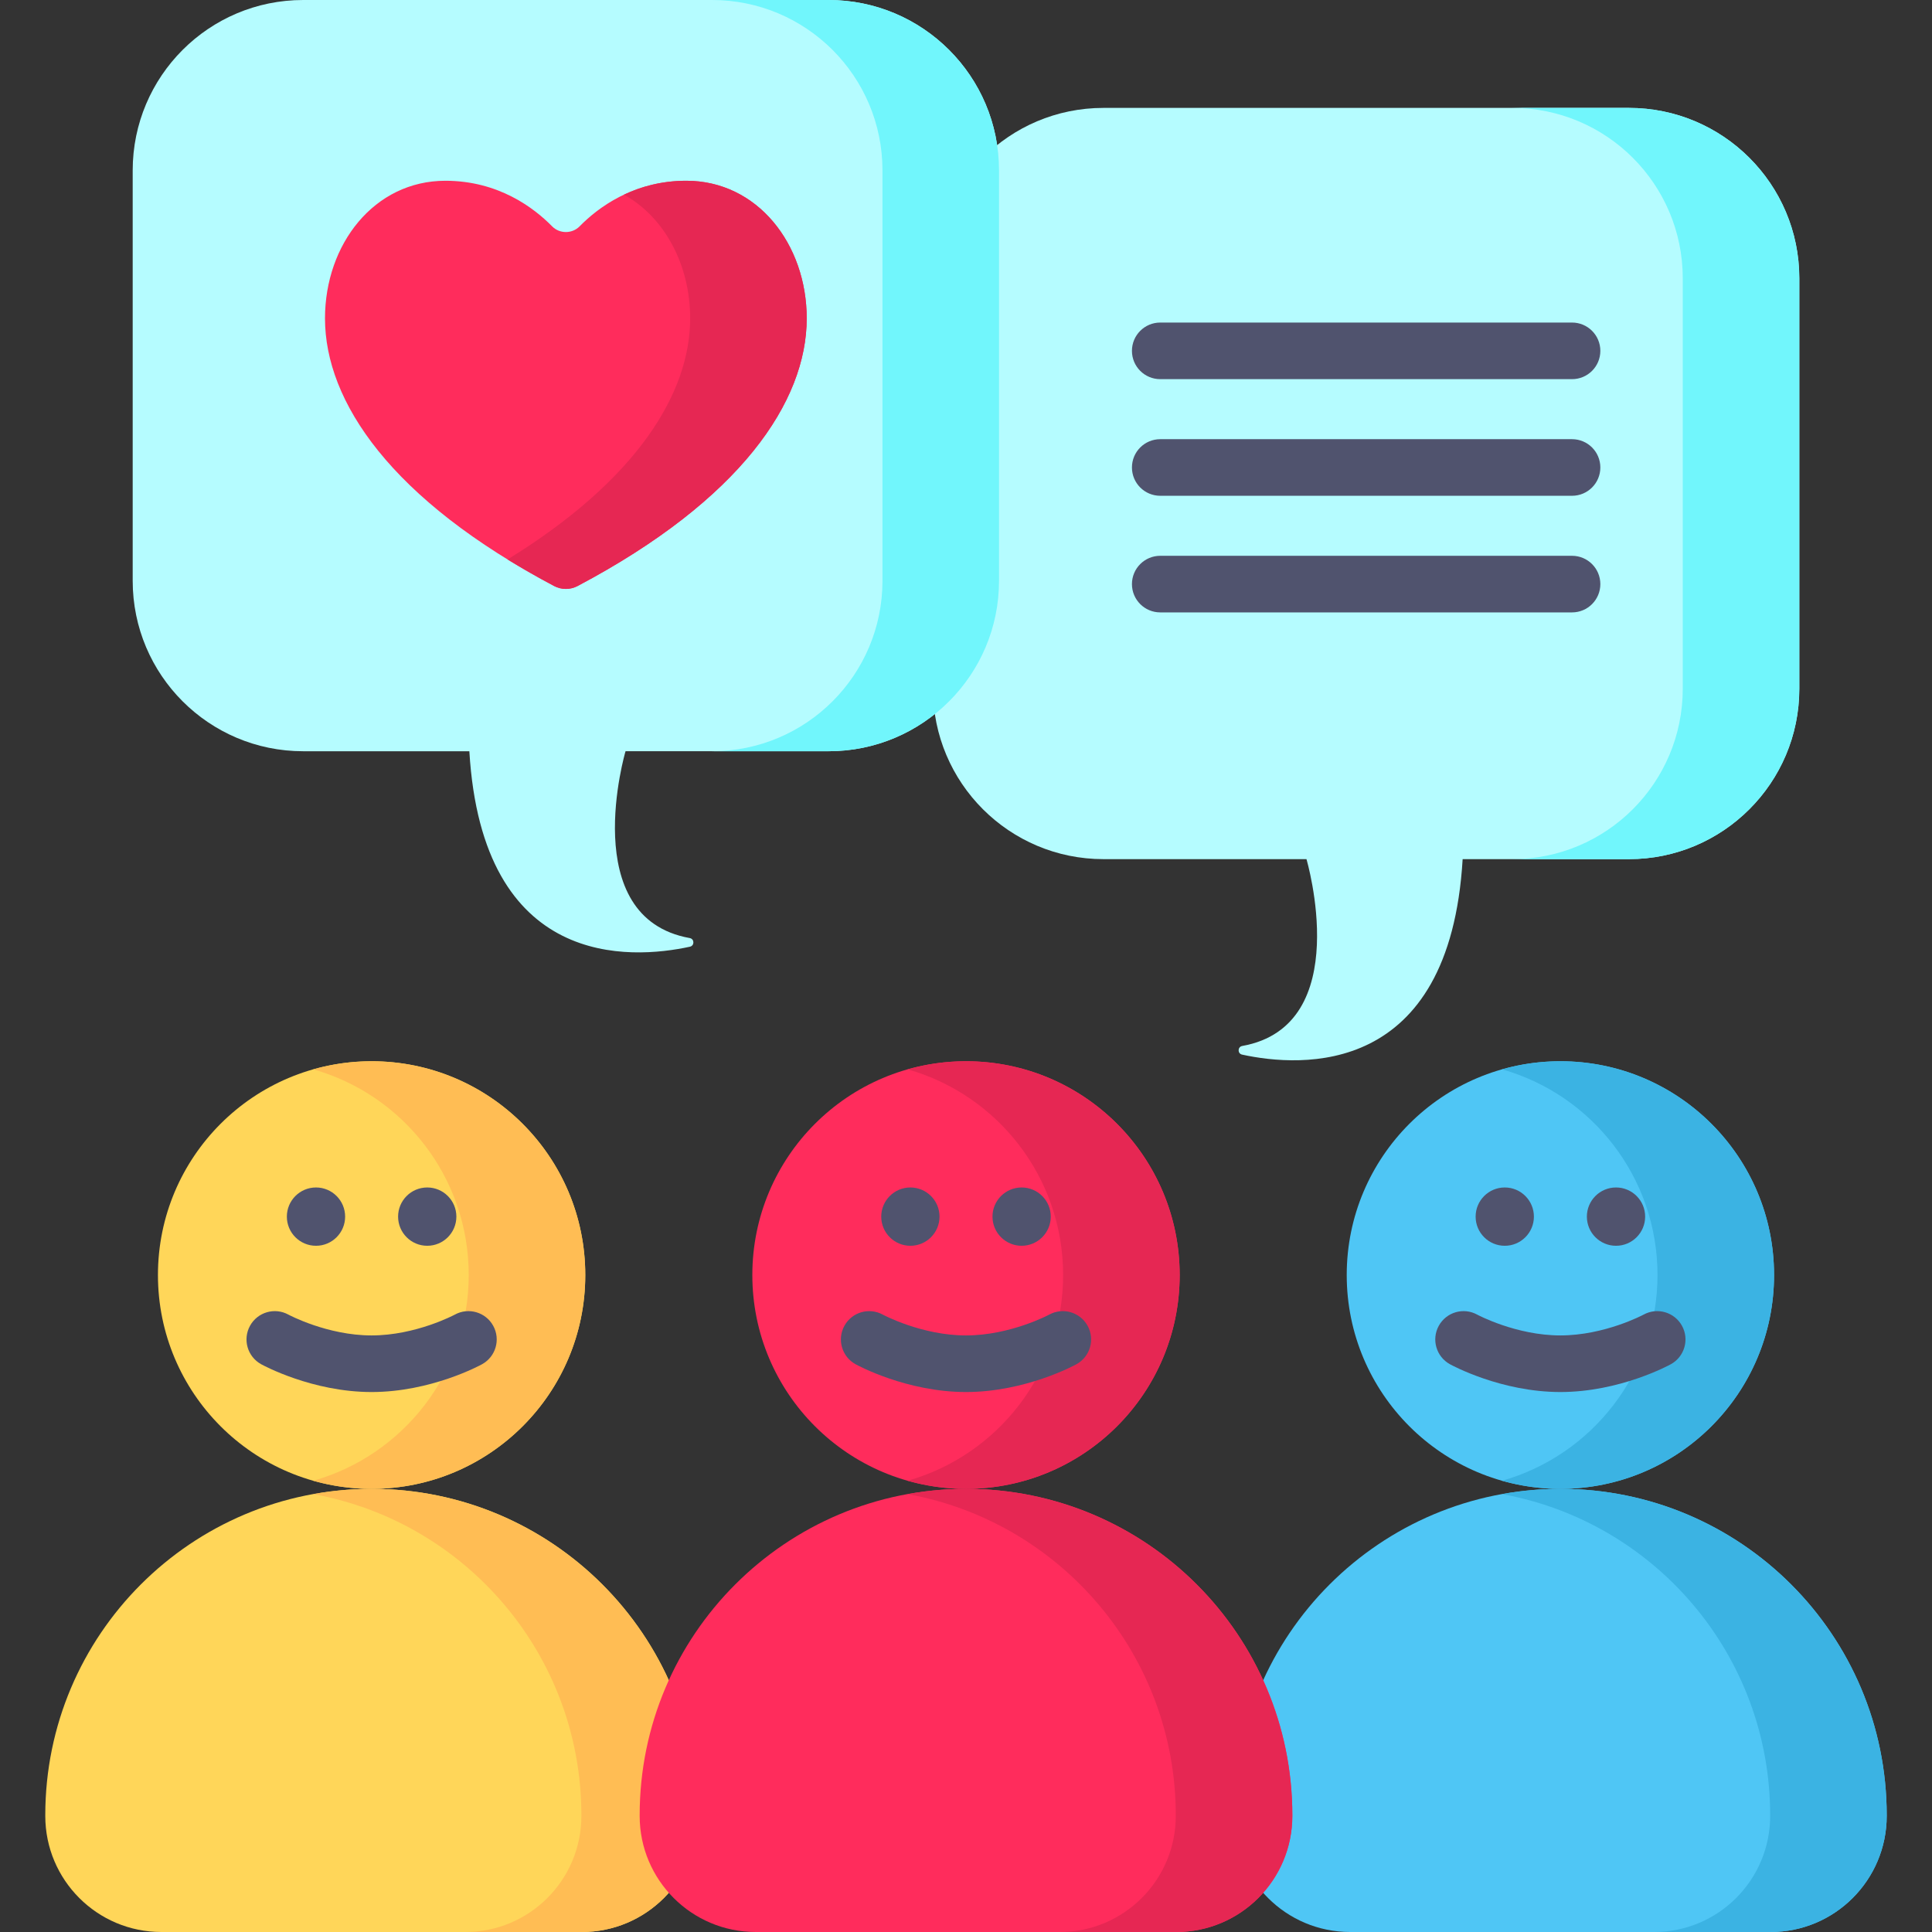 <?xml version="1.0" encoding="iso-8859-1"?>
<!-- Generator: Adobe Illustrator 21.0.0, SVG Export Plug-In . SVG Version: 6.00 Build 0)  -->
<svg xmlns="http://www.w3.org/2000/svg" xmlns:xlink="http://www.w3.org/1999/xlink" version="1.1" id="Capa_1" x="0px" y="0px" viewBox="0 0 512 512" style="enable-background:new 0 0 512 512;" xml:space="preserve" width="512" height="512">
<rect x="0" y="0" width="512" height="512" fill="#333333" stroke="none"/>
<g>
	<g>
		<ellipse style="fill:#FFD659;" cx="98.481" cy="337.899" rx="56.624" ry="56.66"/>
		<path style="fill:#FFD659;" d="M154.202,512H42.761C25.772,512,12,498.228,12,481.239v-0.199    c0-47.762,38.719-86.481,86.481-86.481h0c47.762,0,86.481,38.719,86.481,86.481v0.199C184.962,498.228,171.19,512,154.202,512z"/>
		<path style="fill:#FFBD54;" d="M98.481,281.239c-5.356,0-10.532,0.76-15.443,2.151c23.763,6.729,41.181,28.576,41.181,54.509    c0,25.933-17.418,47.781-41.181,54.509c4.911,1.391,10.087,2.151,15.443,2.151c31.273,0,56.624-25.368,56.624-56.66    S129.754,281.239,98.481,281.239z"/>
		<path style="fill:#FFBD54;" d="M98.481,394.559L98.481,394.559c-5.274,0-10.429,0.498-15.443,1.403    c40.389,7.29,71.038,42.617,71.038,85.132v0.126c0,16.999-13.772,30.78-30.76,30.78h30.886c16.988,0,30.76-13.781,30.76-30.78    v-0.126C184.962,433.302,146.243,394.559,98.481,394.559z"/>
		<g>
			<ellipse style="fill:#50536E;" cx="83.741" cy="322.418" rx="7.722" ry="7.726"/>
			<ellipse style="fill:#50536E;" cx="113.221" cy="322.418" rx="7.722" ry="7.726"/>
		</g>
	</g>
	<g>
		<ellipse style="fill:#4FC6F5;" cx="413.519" cy="337.899" rx="56.624" ry="56.66"/>
		<path style="fill:#4FC6F5;" d="M469.239,512H357.798c-16.989,0-30.761-13.772-30.761-30.761v-0.199    c0-47.762,38.719-86.481,86.481-86.481h0c47.762,0,86.481,38.719,86.481,86.481v0.199C500,498.228,486.228,512,469.239,512z"/>
		<path style="fill:#3BB3E3;" d="M413.519,281.239c-5.356,0-10.532,0.76-15.443,2.151c23.763,6.729,41.181,28.576,41.181,54.509    c0,25.933-17.418,47.781-41.181,54.509c4.911,1.391,10.087,2.151,15.443,2.151c31.273,0,56.624-25.368,56.624-56.66    S444.792,281.239,413.519,281.239z"/>
		<path style="fill:#3BB3E3;" d="M413.519,394.559L413.519,394.559c-5.274,0-10.429,0.498-15.443,1.403    c40.389,7.29,71.038,42.617,71.038,85.132v0.126c0,16.999-13.772,30.78-30.76,30.78h30.886c16.988,0,30.76-13.781,30.76-30.78    v-0.126C500,433.302,461.281,394.559,413.519,394.559z"/>
		<g>
			<ellipse style="fill:#50536E;" cx="398.779" cy="322.418" rx="7.722" ry="7.726"/>
			<ellipse style="fill:#50536E;" cx="428.259" cy="322.418" rx="7.722" ry="7.726"/>
		</g>
	</g>
	<g>
		<ellipse style="fill:#FF2C5C;" cx="256" cy="337.899" rx="56.624" ry="56.66"/>
		<path style="fill:#FF2C5C;" d="M311.72,512H200.28c-16.989,0-30.761-13.772-30.761-30.761v-0.199    c0-47.762,38.719-86.481,86.481-86.481h0c47.762,0,86.481,38.719,86.481,86.481v0.199C342.481,498.228,328.709,512,311.72,512z"/>
		<path style="fill:#E62753;" d="M256,281.239c-5.356,0-10.532,0.76-15.443,2.151c23.763,6.729,41.181,28.576,41.181,54.509    c0,25.933-17.418,47.781-41.181,54.509c4.911,1.391,10.087,2.151,15.443,2.151c31.273,0,56.624-25.368,56.624-56.66    S287.273,281.239,256,281.239z"/>
		<path style="fill:#E62753;" d="M256,394.559L256,394.559c-5.274,0-10.429,0.498-15.443,1.403    c40.389,7.29,71.038,42.617,71.038,85.132v0.126c0,16.999-13.772,30.78-30.76,30.78h30.886c16.988,0,30.76-13.781,30.76-30.78    v-0.126C342.481,433.302,303.762,394.559,256,394.559z"/>
		<g>
			<path style="fill:#50536E;" d="M120.518,348.395c-0.1,0.055-10.328,5.508-22.037,5.508c-11.724,0-21.91-5.439-22.056-5.519     c-3.625-1.983-8.173-0.66-10.168,2.962c-1.999,3.628-0.677,8.189,2.951,10.188c0.546,0.301,13.56,7.369,29.273,7.369     s28.727-7.068,29.273-7.369c3.628-1.998,4.95-6.56,2.951-10.188C128.707,347.717,124.145,346.396,120.518,348.395z"/>
			<path style="fill:#50536E;" d="M445.743,351.346c-1.998-3.629-6.56-4.95-10.188-2.951c-0.1,0.055-10.328,5.508-22.037,5.508     c-11.724,0-21.91-5.439-22.056-5.519c-3.625-1.983-8.173-0.66-10.168,2.962c-1.999,3.628-0.677,8.189,2.951,10.188     c0.546,0.301,13.56,7.369,29.273,7.369s28.727-7.068,29.273-7.369C446.42,359.535,447.742,354.974,445.743,351.346z"/>
			<path style="fill:#50536E;" d="M278.037,348.395c-0.1,0.055-10.328,5.508-22.037,5.508c-11.724,0-21.91-5.439-22.056-5.519     c-3.625-1.983-8.173-0.66-10.168,2.962c-1.999,3.628-0.677,8.189,2.951,10.188c0.546,0.301,13.56,7.369,29.273,7.369     s28.727-7.068,29.273-7.369c3.628-1.998,4.95-6.56,2.951-10.188C286.226,347.717,281.665,346.396,278.037,348.395z"/>
		</g>
		<g>
			<ellipse style="fill:#50536E;" cx="241.26" cy="322.418" rx="7.722" ry="7.726"/>
			<ellipse style="fill:#50536E;" cx="270.74" cy="322.418" rx="7.722" ry="7.726"/>
		</g>
	</g>
	<path style="fill:#B5FCFF;" d="M292.421,28.595h139.243c24.948,0,45.172,20.22,45.172,45.162v108.763   c0,24.942-20.224,45.162-45.172,45.162h-44.047c-3.433,57.88-42.791,55.207-58.45,51.802c-1.253-0.272-1.217-2.065,0.045-2.291   c30.041-5.383,17.017-49.511,17.017-49.511h-53.808c-24.948,0-45.172-20.22-45.172-45.162V73.756   C247.249,48.814,267.473,28.595,292.421,28.595z"/>
	<g>
		<path style="fill:#71F6FC;" d="M431.663,28.595h-30.886c24.948,0,45.172,20.22,45.172,45.162v108.763    c0,24.942-20.224,45.162-45.172,45.162h30.886c24.948,0,45.172-20.22,45.172-45.162V73.757    C476.835,48.814,456.611,28.595,431.663,28.595z"/>
	</g>
	<g>
		<path style="fill:#50536E;" d="M307.477,100.48h109.131c4.142,0,7.5-3.357,7.5-7.5s-3.358-7.5-7.5-7.5H307.477    c-4.142,0-7.5,3.357-7.5,7.5S303.334,100.48,307.477,100.48z"/>
		<path style="fill:#50536E;" d="M416.607,116.387H307.477c-4.142,0-7.5,3.357-7.5,7.5s3.358,7.5,7.5,7.5h109.131    c4.142,0,7.5-3.357,7.5-7.5S420.75,116.387,416.607,116.387z"/>
		<path style="fill:#50536E;" d="M416.607,147.292H307.477c-4.142,0-7.5,3.357-7.5,7.5s3.358,7.5,7.5,7.5h109.131    c4.142,0,7.5-3.357,7.5-7.5S420.75,147.292,416.607,147.292z"/>
	</g>
	<path style="fill:#B5FCFF;" d="M219.579,0H80.337C55.389,0,35.165,20.22,35.165,45.162v108.763   c0,24.942,20.224,45.162,45.172,45.162h44.047c3.433,57.88,42.791,55.207,58.45,51.802c1.253-0.272,1.217-2.065-0.045-2.291   c-30.041-5.383-17.017-49.511-17.017-49.511h53.808c24.948,0,45.172-20.22,45.172-45.162V45.162C264.751,20.22,244.527,0,219.579,0   z"/>
	<g>
		<path style="fill:#71F6FC;" d="M219.579,0h-30.886c24.948,0,45.172,20.22,45.172,45.162v108.763    c0,24.942-20.224,45.162-45.172,45.162h30.886c24.948,0,45.172-20.22,45.172-45.162V45.162C264.751,20.22,244.527,0,219.579,0z"/>
	</g>
	<path style="fill:#FF2C5C;" d="M213.789,84.371c0,22.066-17.506,48.056-60.733,70.935c-1.929,1.021-4.267,1.021-6.196,0   c-43.227-22.879-60.733-48.87-60.733-70.935c0-19.624,13.022-36.468,31.916-36.468c14.05,0,23.499,7.215,28.272,12.078   c1.979,2.017,5.309,2.017,7.288,0c4.773-4.863,14.221-12.078,28.272-12.078C200.767,47.903,213.789,64.748,213.789,84.371z"/>
	<g>
		<path style="fill:#E62753;" d="M181.873,47.903c-6.489,0-11.983,1.547-16.502,3.682c10.802,6.009,17.531,18.679,17.531,32.786    c0,19.829-14.151,42.827-48.388,63.89c3.861,2.375,7.964,4.727,12.345,7.046c1.929,1.021,4.267,1.021,6.196,0    c43.227-22.879,60.733-48.87,60.733-70.935C213.789,64.747,200.768,47.903,181.873,47.903z"/>
	</g>
</g>















</svg>
